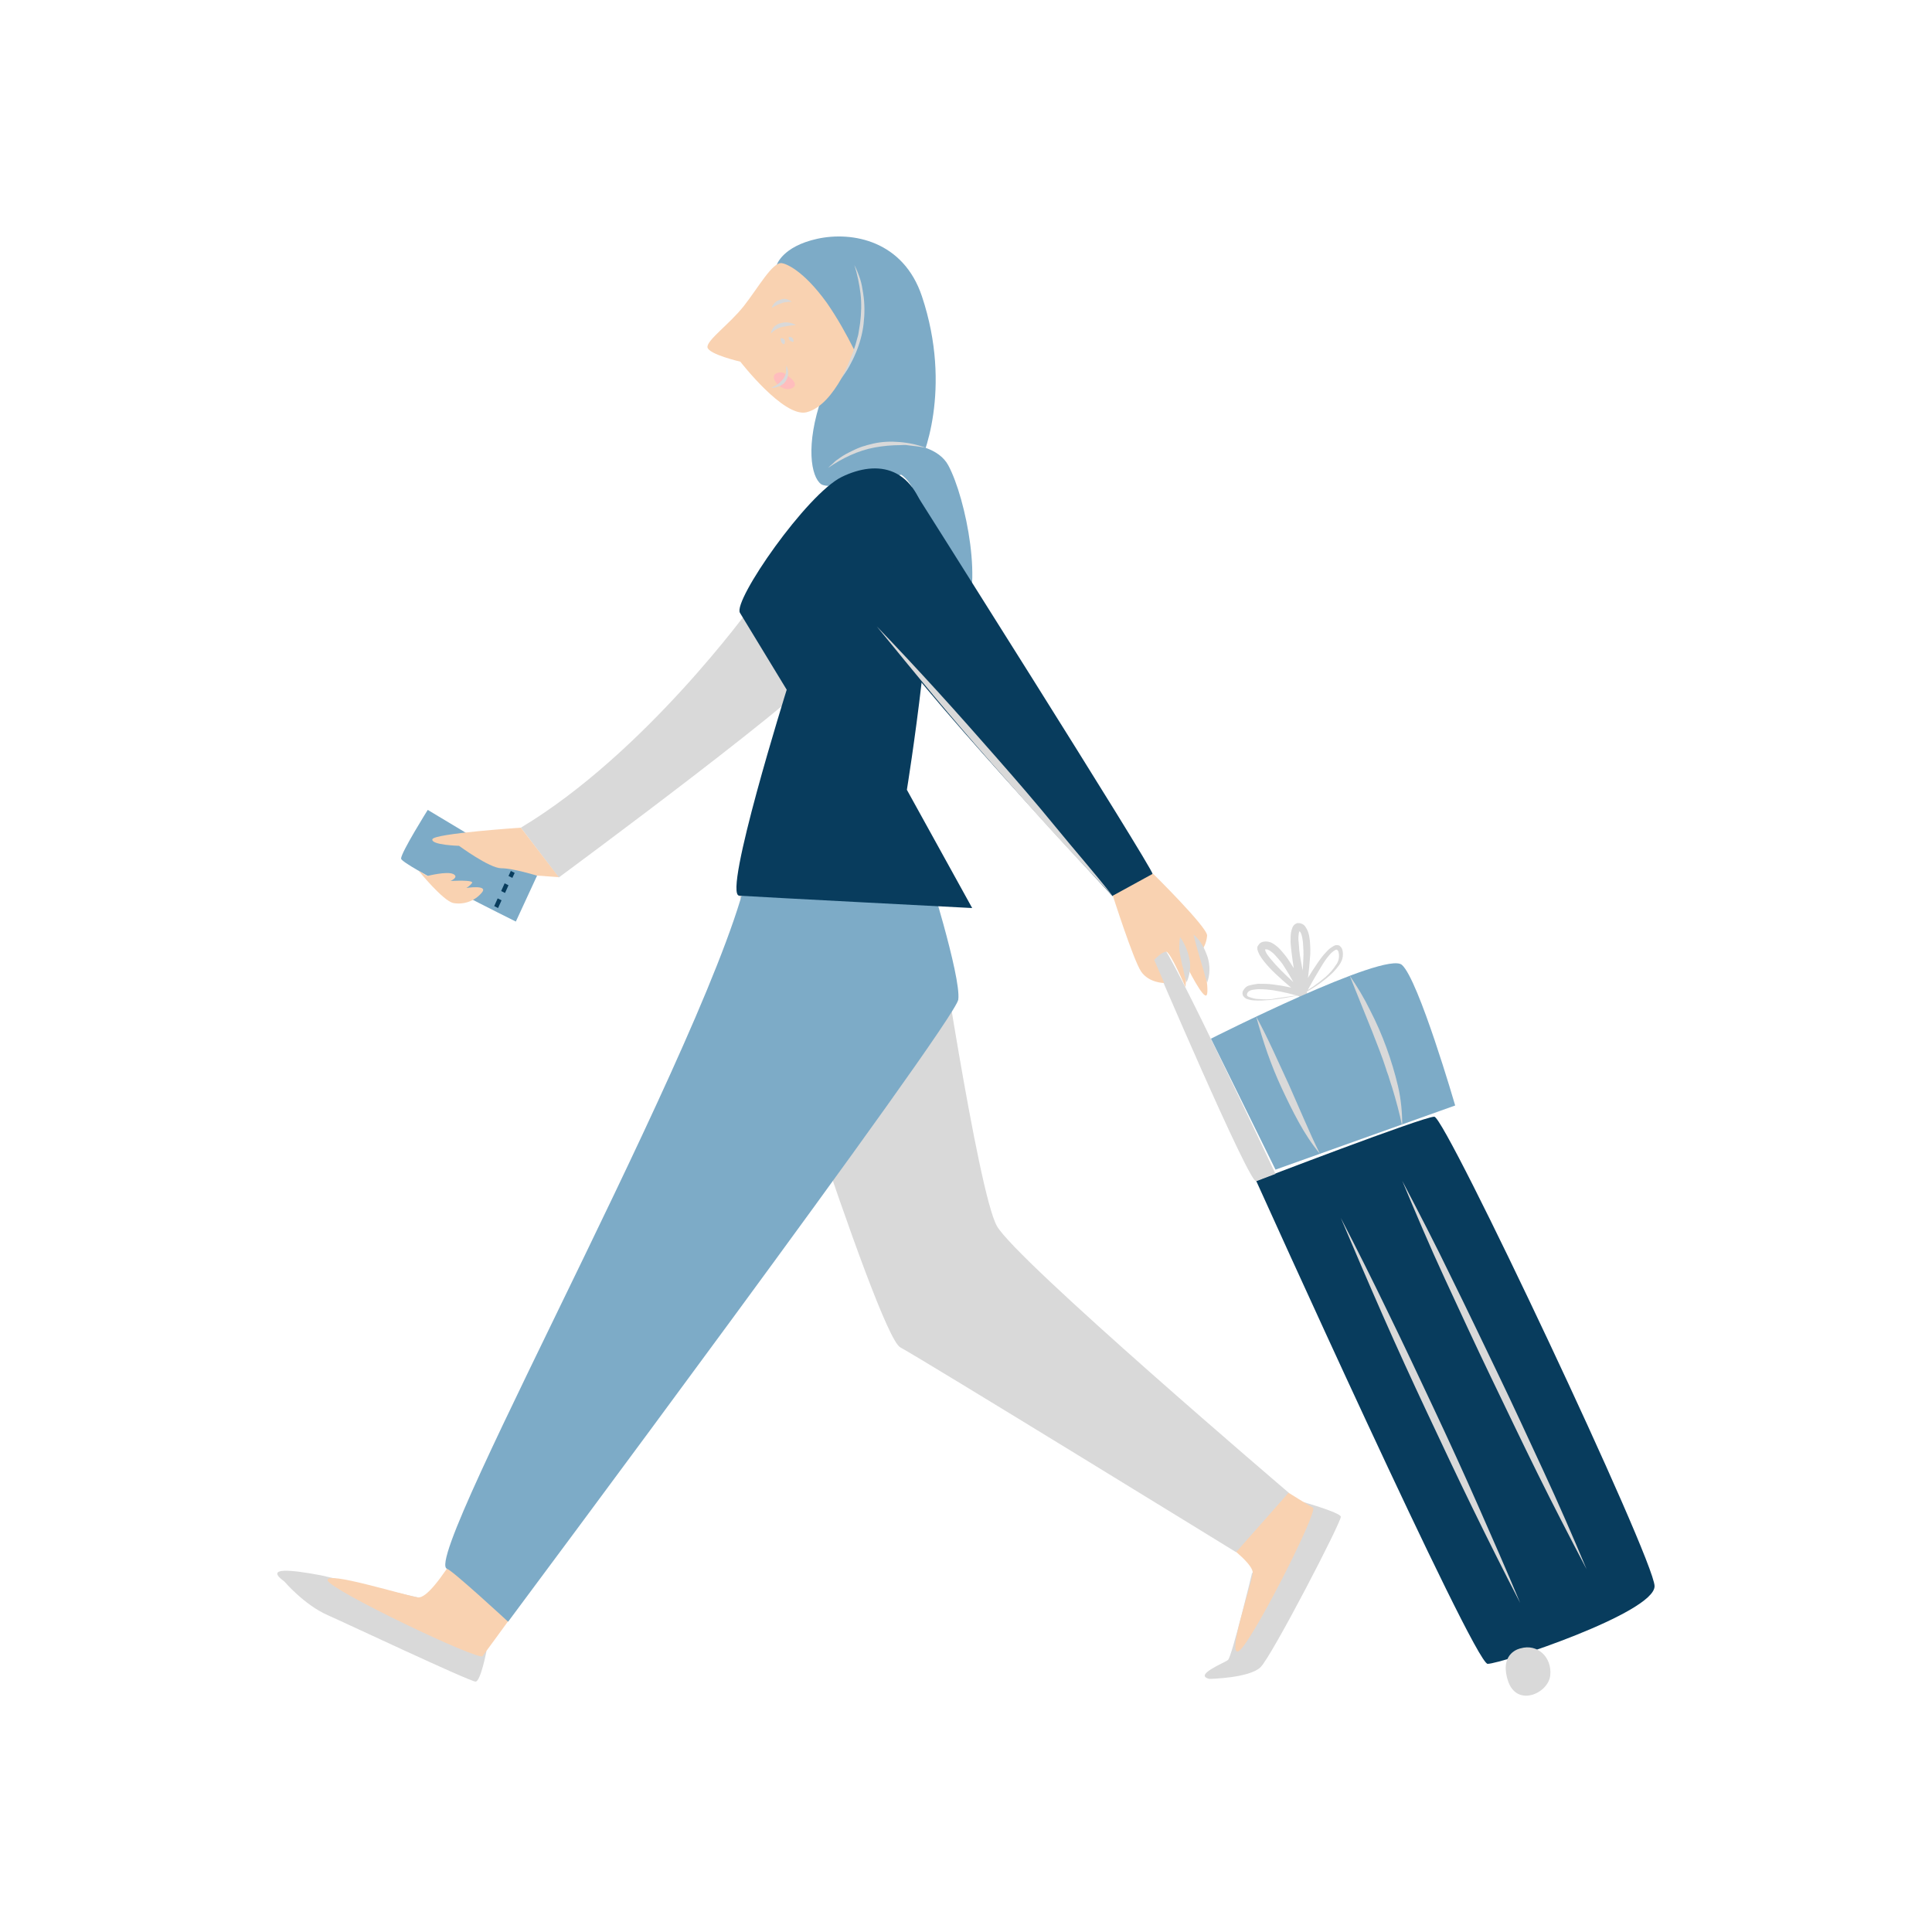 <svg transform="scale(1)" version="1.1" id="Layer_1" xmlns="http://www.w3.org/2000/svg" xmlns:xlink="http://www.w3.org/1999/xlink" x="0px" y="0px" viewBox="0 0 500 500" xml:space="preserve" class="show_show__wrapper__graphic__5Waiy "><title>React</title><style type="text/css">
	.st0{fill:#d9d9d9;}
	.st1{fill:#f9d2b1;}
	.st2{fill:#7DABC7;}
	.st3{fill:#083C5D;}
	.st4{fill:#ffbdbd;}
</style><g id="character"><path class="st0" d="M336.4,257.5c-2.6,0.6-5.2,1-7.8,1.3c-1.3,0.1-2.7,0.2-4,0.1c-0.7,0-1.4-0.2-2-0.4c-0.4-0.2-0.7-0.5-0.9-0.8
		c-0.2-0.4-0.2-0.9,0-1.3c0.4-0.7,1-1.3,1.8-1.4c0.7-0.2,1.4-0.3,2.1-0.4c1.3,0,2.7,0,4,0.2c2.6,0.3,5.2,0.9,7.8,1.6l-0.7,1.3
		c-2.2-1.8-4.4-3.6-6.5-5.6c-1.1-1-2.1-2.1-3-3.2c-0.5-0.6-0.9-1.2-1.3-1.9c-0.2-0.4-0.4-0.9-0.5-1.3c0-0.2,0-0.3,0-0.5
		c0-0.2,0.1-0.4,0.2-0.5c0.2-0.3,0.4-0.6,0.8-0.8c0.9-0.4,2-0.3,2.9,0.2c0.7,0.4,1.3,0.9,1.9,1.5c1,1.1,1.9,2.2,2.7,3.5
		c1.6,2.4,3,5,4.2,7.6l-1.9,0.6c-0.7-3-1.3-5.9-1.7-8.9c-0.2-1.5-0.4-3-0.5-4.6c0-0.8,0-1.6,0.1-2.4c0.1-0.5,0.2-0.9,0.4-1.4
		c0.1-0.3,0.4-0.6,0.6-0.8c0.2-0.1,0.4-0.2,0.6-0.3c0.2,0,0.4,0,0.6,0c0.6,0.1,1.2,0.4,1.5,0.9c0.3,0.4,0.5,0.8,0.7,1.3
		c0.3,0.8,0.4,1.6,0.5,2.4c0.1,1.5,0.2,3.1,0,4.6c-0.2,3-0.6,6-1.1,9l-1.4-0.5c1.3-2.4,2.7-4.8,4.3-7.1c0.8-1.2,1.6-2.3,2.6-3.3
		c0.5-0.6,1.1-1,1.8-1.4c0.2-0.1,0.4-0.2,0.6-0.2h0.4c0.1,0,0.3,0.1,0.4,0.1c0.4,0.3,0.7,0.7,0.8,1.1c0.2,0.7,0.2,1.5,0,2.3
		c-0.2,0.7-0.6,1.4-1,1.9c-0.8,1.1-1.8,2.1-2.9,3C341.2,254.9,338.9,256.4,336.4,257.5z M336.4,257.5c2.4-1.4,4.6-2.9,6.7-4.7
		c1-0.9,1.9-1.9,2.6-3c0.8-1,1-2.3,0.7-3.5c-0.1-0.2-0.2-0.4-0.4-0.5c-0.1-0.1-0.3,0-0.5,0.1c-0.5,0.3-1,0.7-1.4,1.2
		c-0.9,1-1.6,2.1-2.3,3.3c-1.4,2.3-2.8,4.7-4,7.1l-2.2,4.4l0.8-4.8c0.5-2.9,0.8-5.9,0.9-8.9c0.1-1.5,0-2.9-0.1-4.4
		c-0.1-0.7-0.2-1.4-0.4-2c-0.2-0.6-0.6-1-0.7-0.9s0,0,0.1,0s0.1,0,0.1,0s0,0,0,0s0,0,0,0.1c-0.1,0.3-0.2,0.5-0.2,0.8
		c-0.1,0.7-0.1,1.4,0,2.1c0.1,1.5,0.2,2.9,0.5,4.4c0.5,2.9,1.1,5.9,1.7,8.8l2.1,9.1l-3.9-8.5c-1.2-2.5-2.5-5-4-7.3
		c-0.7-1.2-1.6-2.2-2.5-3.2c-0.4-0.5-0.9-0.8-1.4-1.2c-0.2-0.1-0.4-0.2-0.7-0.3c-0.2,0-0.3,0-0.5,0c0,0,0,0,0-0.1s0,0,0,0s0,0,0,0.1
		c0,0.2,0.1,0.5,0.2,0.7c0.3,0.6,0.7,1.1,1.1,1.6c0.9,1.1,1.8,2.1,2.8,3.1c2,2,4.1,3.9,6.2,5.7l2.8,2.3l-3.4-1
		c-2.5-0.8-5-1.4-7.5-1.8c-1.3-0.2-2.5-0.3-3.8-0.3c-0.6,0-1.2,0.1-1.8,0.2c-0.5,0.1-1,0.4-1.2,0.8c-0.2,0.5-0.1,0.8,0.4,1
		c0.6,0.2,1.2,0.4,1.8,0.5c1.3,0.1,2.6,0.2,3.9,0.1C331.2,258.2,333.8,257.9,336.4,257.5z"></path><path class="st0" d="M313,434.5c0,0,10.3-0.2,13.2-3s21.1-37.9,20.8-39s-9.8-3.8-9.8-3.8l-13.2,18.5c0,0-5.2,21.6-6.2,22.4
		S308.8,433.5,313,434.5z"></path><path class="st1" d="M304.8,390.8c0,0,20,12.5,19.4,16.4s-6.5,20.8-3.8,20.2s20.9-36.4,19.4-37.2s-20.1-12.5-20.1-12.5L304.8,390.8
		z"></path><path class="st0" d="M73.6,409.3c0,0,5.1,6,11.2,8.7c3.7,1.6,37,17.3,38.3,17.2s2.8-7.9,2.8-7.9l-17.8-13.9c0,0-23.8-5.4-25-5.7
		C75.7,406.3,68.2,405.4,73.6,409.3z"></path><path class="st1" d="M124.9,390.2c0,0-12.4,24-16.8,23.2s-23.9-6.9-23.3-4.4s39.1,20.9,40.1,19.6s20.7-28.4,20.7-28.4L124.9,390.2z
		"></path><path class="st0" d="M319.9,401.7c0,0-80.8-49.7-86.9-53s-41.6-116.9-41.6-116.9l50.5,2c0,0,11.1,74.6,16.1,83.5s75.5,69,75.5,69
		L319.9,401.7z"></path><path class="st2" d="M131.5,419.7c0,0-14.3-13.2-15.8-13.7c-7.4-2.3,76.2-152.1,78.6-185.4l45.4,3.5c0,0,9.1,28.7,8.3,34.6
		C247.1,264.6,131.5,419.7,131.5,419.7z"></path><path class="st0" d="M194.2,157.2c0,0-27.2,37.7-59.4,57l9.8,12.9c0,0,69.7-51.4,69.8-55.9S194.2,157.2,194.2,157.2z"></path><path class="st2" d="M133.5,238.5c0,0-29.7-14.7-29.7-16.3s6.9-12.6,6.9-12.6l28.3,17L133.5,238.5z"></path><path class="st3" d="M128.9,235l-1-0.5l0.9-2l1,0.5L128.9,235z M130.7,231.1l-1-0.5l0.9-2l1,0.5L130.7,231.1z M132.6,227.2l-1-0.5
		l0.6-1.3l1,0.5L132.6,227.2z"></path><path class="st1" d="M134.8,214.2c0,0-22.5,1.5-22.9,3s6.9,1.7,6.9,1.7s7.9,5.8,10.9,5.8c3.1,0,9.2,1.9,9.2,1.9l0,0l5.7,0.4
		L134.8,214.2z"></path><path class="st1" d="M110.6,226.7c0,0,5.1-1.3,6.7-0.5s-0.7,1.8-0.7,1.8s6.5-0.4,5.5,0.6c-0.4,0.5-0.9,0.9-1.4,1.2
		c0,0,5.8-0.9,4,1.2c-1.8,2.2-4.7,3.2-7.4,2.7c-2.7-0.6-9-8.4-9-8.4L110.6,226.7z"></path><path class="st3" d="M325.1,305.6c0,0,56.4,125,59.9,125s43.2-13.2,43.2-20.1S374.1,289,371.2,289S325.1,305.6,325.1,305.6z"></path><path class="st0" d="M298.3,247.8c0,0,25,58.6,26.8,57.9l5-1.9c0,0-27.6-58.7-29.2-58.7S298.3,247.8,298.3,247.8z"></path><path class="st0" d="M347,315.2c4.2,8.1,8.3,16.3,12.3,24.6c4,8.2,7.9,16.5,11.8,24.8s7.7,16.6,11.4,25s7.4,16.8,10.9,25.2
		c-4.2-8.1-8.3-16.3-12.3-24.5c-4-8.2-7.9-16.5-11.8-24.8s-7.7-16.6-11.4-25S350.6,323.7,347,315.2z"></path><path class="st0" d="M362.9,305.6c4.3,8.2,8.6,16.5,12.6,24.8c4.1,8.3,8.1,16.7,12.1,25s7.9,16.8,11.8,25.2s7.6,16.9,11.2,25.5
		c-4.3-8.2-8.6-16.5-12.7-24.8c-4.1-8.3-8.1-16.7-12.1-25s-7.9-16.8-11.8-25.2S366.5,314.2,362.9,305.6z"></path><path class="st2" d="M313.4,268.8c0,0,45.1-22.8,49.4-19.1s13.8,36.4,13.8,36.4l-46.5,16.6L313.4,268.8z"></path><path class="st0" d="M349.3,252.5c2,2.9,3.8,5.9,5.3,9c1.6,3.1,3,6.3,4.2,9.6c1.2,3.3,2.2,6.6,3,10c0.8,3.4,1.1,6.9,1.1,10.4
		c-0.7-3.4-1.6-6.7-2.6-10c-0.3-0.8-0.5-1.6-0.8-2.5c-0.2-0.8-0.6-1.6-0.8-2.4c-0.5-1.6-1.1-3.2-1.7-4.8c-1.2-3.2-2.5-6.4-3.8-9.6
		L349.3,252.5z"></path><path class="st0" d="M325.1,263.1c1.6,2.9,3,5.8,4.4,8.8s2.7,5.9,4.1,8.9l3.9,8.9c1.3,3,2.6,5.9,4.1,8.9c-2.1-2.5-3.9-5.3-5.5-8.2
		c-1.6-2.9-3-5.8-4.4-8.8s-2.6-6-3.7-9.1C326.9,269.4,326,266.3,325.1,263.1z"></path><path class="st0" d="M393.5,426.6c0,0-5.5,1-3.3,8.2s10.5,3.5,11-1.2S397.9,425.3,393.5,426.6z"></path><path class="st2" d="M201,68.6c0,0,1.4-4.8,10.5-6.8s22.3,0.5,27.1,14.9c8,24,0.2,42.5-1.2,44.4s-22.3,6.1-24.9,4.2
		s-4.1-10.1,0.2-22.5C212.7,102.7,200.9,71.6,201,68.6z"></path><path class="st1" d="M208.7,106.7c-5.9,1.4-17.1-13.1-17.1-13.1s-8.2-1.9-8.5-3.7s5.7-6,9.4-10.7s7.4-11.4,9.8-11.1
		c1,0.1,5.5,1.7,11.7,10.3c2.7,3.9,5,8,7.1,12.2C221.1,90.7,216.2,104.9,208.7,106.7z"></path><path class="st0" d="M206,84.1l-1.8,0.2c-0.6,0.1-1.2,0.2-1.7,0.3c-0.5,0.1-1.1,0.3-1.6,0.6c-0.5,0.3-1,0.7-1.4,1.1
		c0.1-0.7,0.4-1.3,0.9-1.8c0.5-0.4,1.1-0.8,1.8-0.9c0.7-0.2,1.3-0.2,2-0.1C204.8,83.6,205.4,83.8,206,84.1z"></path><path class="st0" d="M205.2,88.5c-0.2-0.1-0.4-0.1-0.5-0.2c-0.1,0-0.2-0.1-0.3-0.2c-0.1-0.1-0.1-0.2-0.2-0.3
		c-0.1-0.2-0.1-0.4-0.1-0.5c0.3-0.2,0.7-0.1,1,0.2c0.1,0.1,0.2,0.3,0.2,0.5C205.5,88.1,205.4,88.4,205.2,88.5z"></path><path class="st0" d="M202.9,89.1c-0.3-0.1-0.6-0.3-0.7-0.6c-0.1-0.3-0.2-0.6-0.2-0.9c0.2-0.1,0.4-0.1,0.6,0
		c0.2,0.1,0.3,0.2,0.4,0.3C203.2,88.3,203.2,88.8,202.9,89.1z"></path><path class="st4" d="M203.5,97c-0.8-0.8-2-0.8-2.9-0.2c-1.4,1.2,1.8,4.8,4.3,3.7S203.5,97,203.5,97z"></path><path class="st0" d="M203.5,94.6c0.7,1.3,0.6,2.9-0.2,4.1c-0.4,0.6-1,1-1.7,1.3c-0.3,0.1-0.7,0.2-1,0.3c-0.3,0-0.7,0.1-1,0.1
		c0.3-0.2,0.6-0.4,0.9-0.5s0.5-0.3,0.8-0.5c0.5-0.3,0.9-0.8,1.3-1.2c0.4-0.5,0.6-1,0.8-1.6C203.4,95.9,203.5,95.2,203.5,94.6z"></path><path class="st0" d="M204.9,78.1c-0.5,0-1,0-1.4,0.1c-0.4,0-0.9,0.1-1.3,0.3c-0.4,0.1-0.8,0.3-1.2,0.5c-0.4,0.2-0.8,0.4-1.3,0.7
		c0.2-0.5,0.4-1,0.8-1.3c0.4-0.4,0.9-0.7,1.4-0.8C202.9,77.1,204,77.4,204.9,78.1z"></path><path class="st0" d="M221.1,68.6c0.6,1.1,1.1,2.4,1.5,3.6c0.4,1.2,0.6,2.5,0.8,3.8c0.4,2.6,0.4,5.2,0.1,7.8c-0.3,2.6-1,5.1-2,7.5
		c-0.5,1.2-1.1,2.4-1.7,3.5c-0.6,1.1-1.4,2.2-2.1,3.2c1.2-2.3,2.2-4.6,3.1-7l0.6-1.8l0.5-1.8c0.2-0.6,0.3-1.2,0.4-1.9
		c0.1-0.6,0.2-1.2,0.3-1.9c0.3-2.5,0.4-5.1,0.1-7.6C222.4,73.6,221.9,71,221.1,68.6z"></path><path class="st2" d="M217.9,123.4c0,0,13-6.6,18.1,2.6s6.5,20.2,4.6,27.5s5.6,17.7,5.6,17.7s-3.2-3.6,2.7-10.9s1.1-31.4-3.5-39.9
		S220.4,113.5,217.9,123.4z"></path><path class="st0" d="M239.6,115.9c-1.1-0.2-2.2-0.4-3.3-0.5c-0.6-0.1-1.1-0.1-1.6-0.2s-1.1,0-1.7,0c-2.2,0-4.4,0.2-6.6,0.6
		c-2.2,0.4-4.3,1.1-6.3,2c-2,0.9-3.9,2-5.8,3.3c0.4-0.4,0.8-0.8,1.2-1.1c0.4-0.4,0.8-0.8,1.3-1.1c0.9-0.7,1.9-1.3,2.9-1.8
		c1-0.5,2-1,3.1-1.4c0.5-0.2,1.1-0.3,1.6-0.5l0.8-0.2l0.8-0.2c2.2-0.5,4.5-0.6,6.8-0.4C235.3,114.6,237.5,115.1,239.6,115.9z"></path><path class="st3" d="M203.6,178.5c0,0-10.2-16.8-12.1-19.9s17.3-30.8,26.4-35.2s19.3-3.1,22.2,13.1c3,16.1-5.4,67.9-5.4,67.9
		l16.9,30.6c0,0-56-2.9-60.3-3.2S203.6,178.5,203.6,178.5z"></path><path class="st3" d="M236,126.1c0,0,62.3,98.5,62.3,100.1s-10.4,5.7-10.4,5.7s-55.8-59.9-58-67.1S236,126.1,236,126.1z"></path><path class="st1" d="M306.8,255.5l0.4-5.3c0,0,4.3,8.7,5.1,7.3S311,246,311,246c0.8-1.1,1.3-2.5,1.4-3.9c0-2.2-14-16-14-16
		l-10.4,5.7c0,0,5.3,16.6,7.3,19.6s6,3,6,3l-2.6-6c0,0,2-2.1,3.1-2.1S306.8,255.5,306.8,255.5z"></path><path class="st0" d="M305.4,242.5c0.6,0.8,1.1,1.8,1.5,2.7c0.4,0.9,0.7,1.9,0.9,2.9c0.1,0.5,0.2,1,0.2,1.5c0,0.3,0,0.5,0,0.9
		s-0.1,0.6-0.1,0.8c-0.1,1-0.4,2-0.8,2.9c-0.4-1-0.6-2-0.8-3c0-0.2-0.1-0.6-0.1-0.6l-0.2-0.6l-0.3-1.4c-0.2-1-0.4-2-0.5-2.9
		C305.2,244.6,305.2,243.5,305.4,242.5z"></path><path class="st0" d="M308.9,241.9c0.9,0.7,1.6,1.6,2.2,2.6c0.6,1,1,2,1.4,3.1c0.7,2.2,0.7,4.6-0.1,6.7c-0.4-1.1-0.6-2.1-0.9-3.1
		l-0.9-3C310,246.1,309.4,244.1,308.9,241.9z"></path><path class="st0" d="M287.9,231.8c-5.3-5.6-10.6-11.2-15.8-16.9c-5.2-5.7-10.3-11.5-15.4-17.3s-10.1-11.6-15.1-17.6
		s-9.8-11.9-14.7-17.9c5.3,5.5,10.6,11.2,15.8,16.9c5.2,5.7,10.3,11.5,15.4,17.3c5.1,5.8,10.1,11.6,15,17.6S283.1,225.7,287.9,231.8
		z"></path></g></svg>